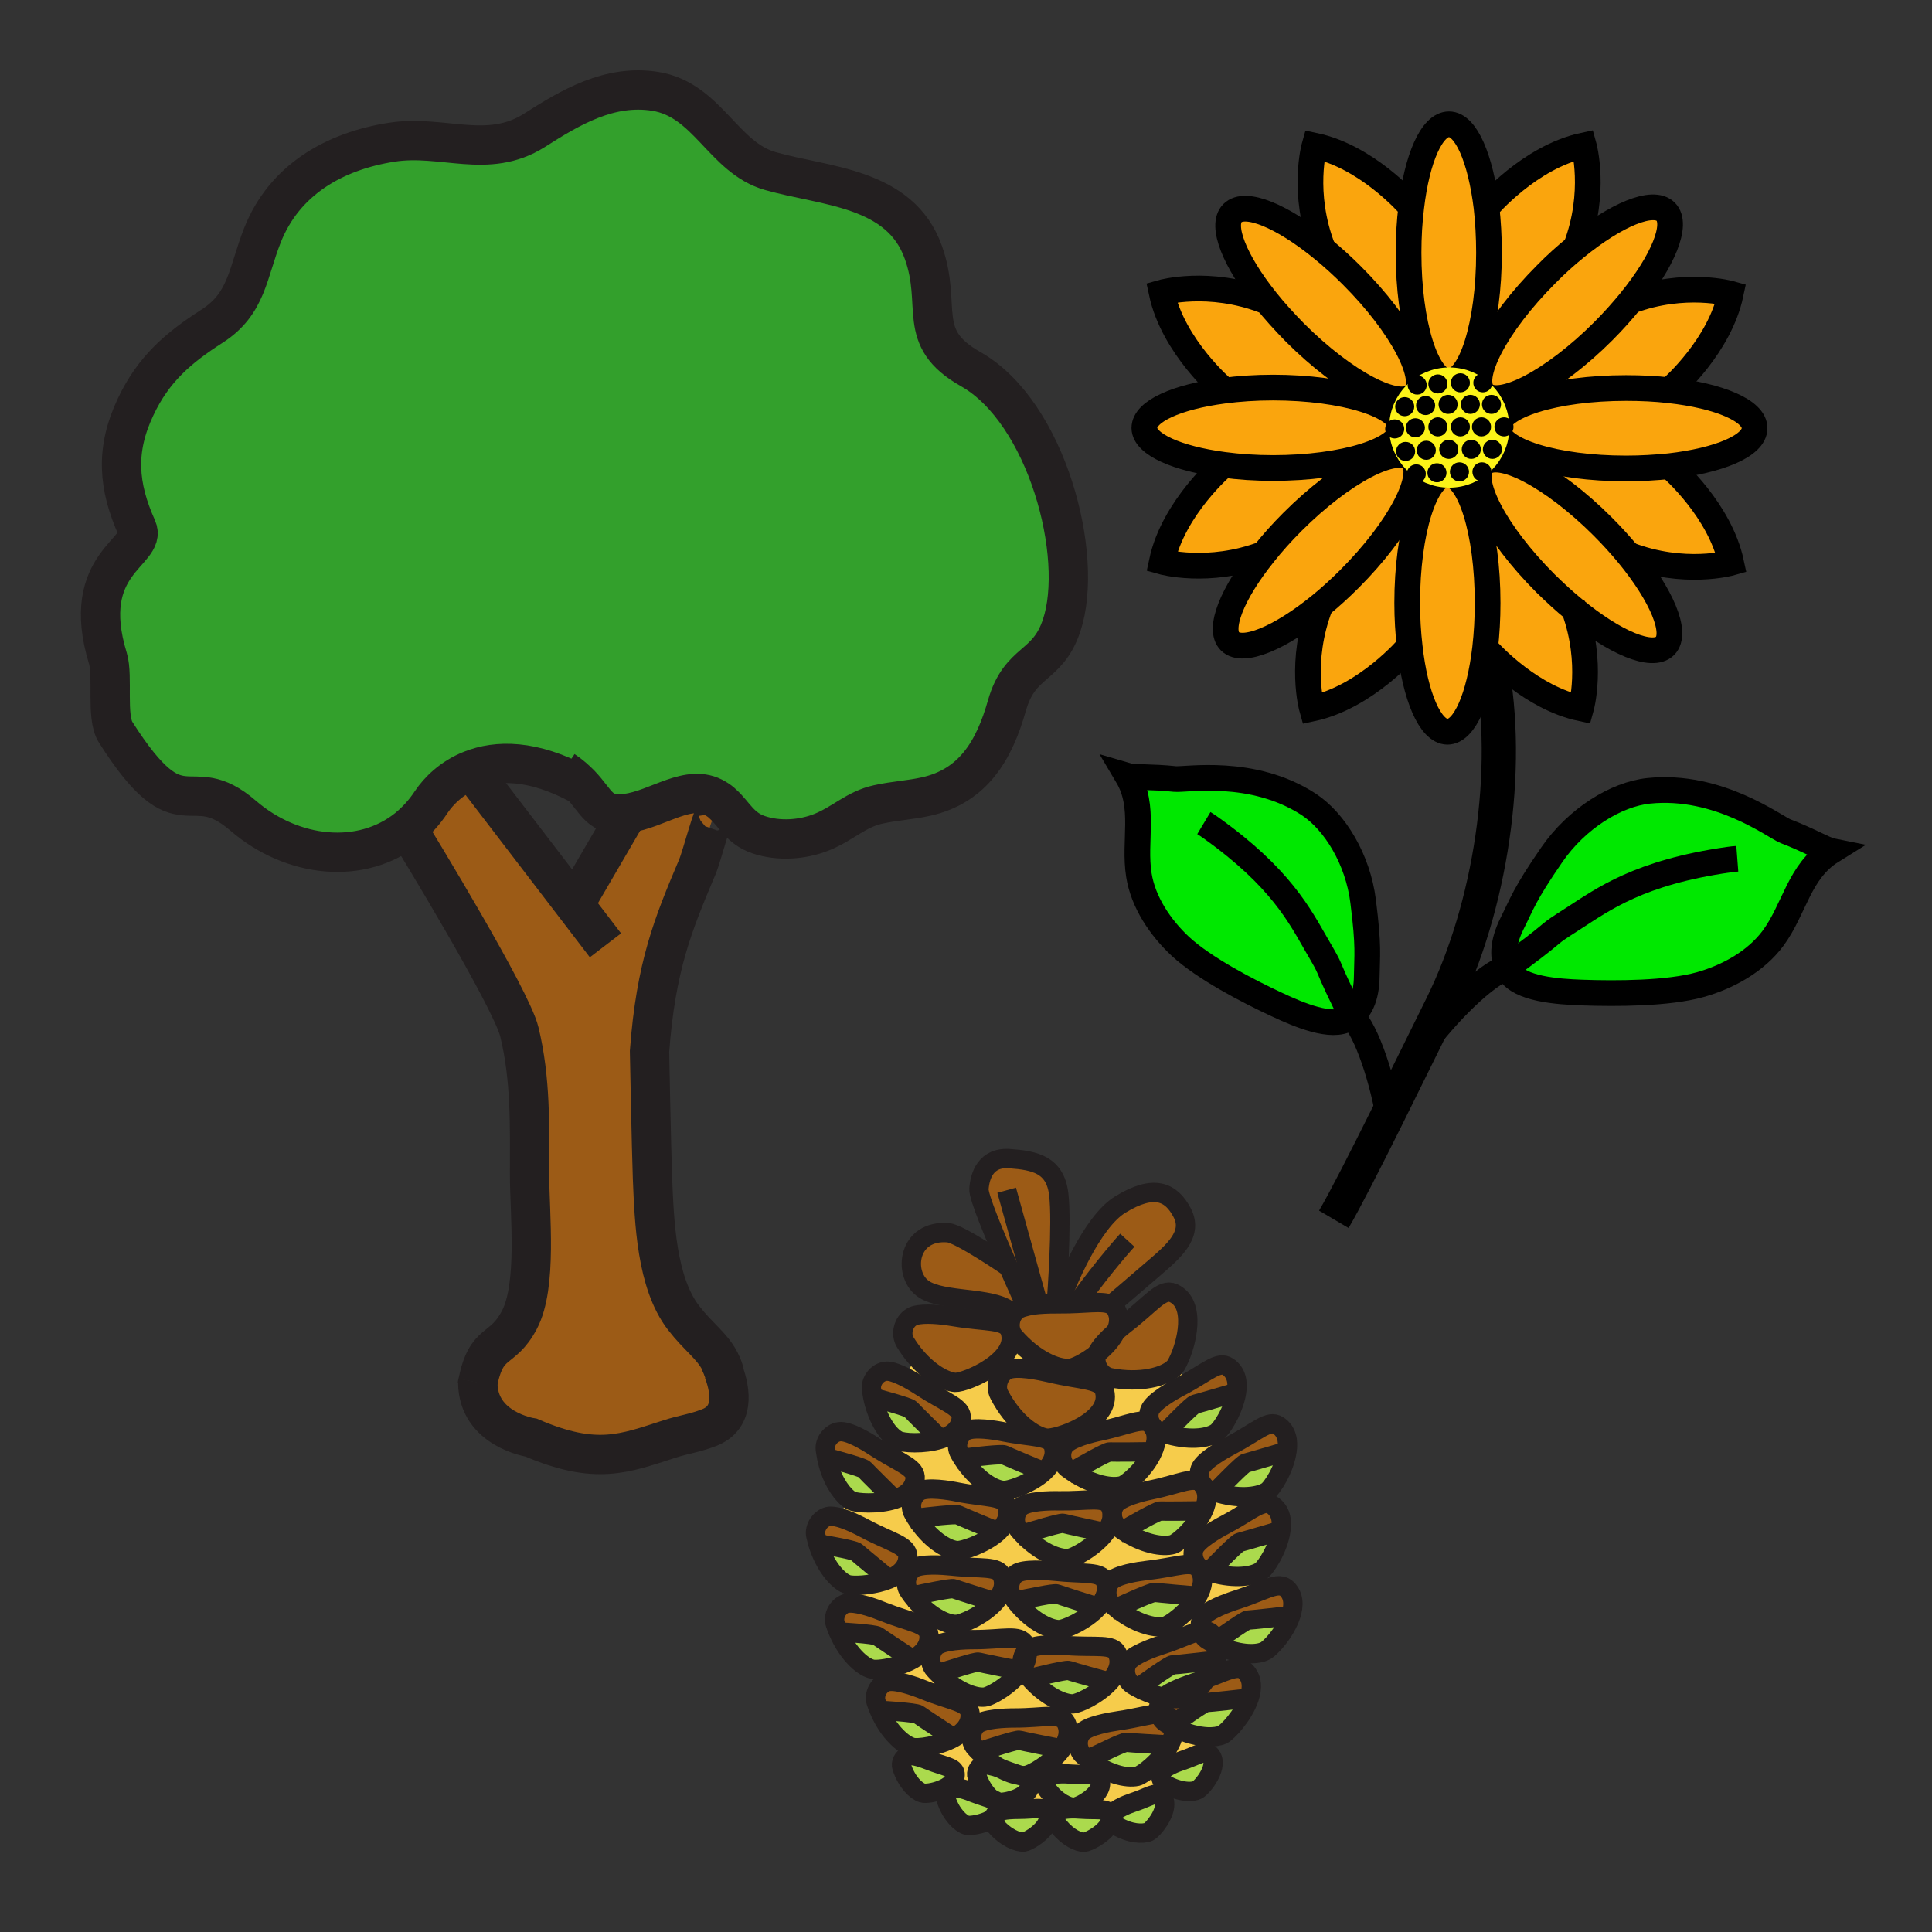<?xml version="1.0" encoding="utf-8"?>
<!-- Generator: Adobe Illustrator 21.0.2, SVG Export Plug-In . SVG Version: 6.00 Build 0)  -->
<svg version="1.1" id="Layer_1" xmlns="http://www.w3.org/2000/svg" xmlns:xlink="http://www.w3.org/1999/xlink" x="0px" y="0px"
	 viewBox="0 0 850.4 850.4" style="enable-background:new 0 0 850.4 850.4;" xml:space="preserve">
<rect x="0" y="0" width="850.4" height="850.4" fill="#333333" stroke="none"/>
<style type="text/css">
	.st0{fill:#9C5B16;}
	.st1{fill:#33A02C;}
	.st2{fill:none;stroke:#231F20;stroke-width:17.308;}
	.st3{fill:#FAA50D;}
	.st4{fill:none;stroke:#000000;stroke-width:11.312;}
	.st5{fill:none;stroke:#000000;stroke-width:15.082;}
	.st6{fill:#00E800;stroke:#000000;stroke-width:11.312;}
	.st7{fill:#FCF318;}
	.st8{fill:none;stroke:#FCF318;stroke-width:11.312;}
	.st9{fill:#ABDA4D;}
	.st10{fill:#F6CC4B;}
	.st11{fill:none;stroke:#231F20;stroke-width:8.512;}
</style>
<g id="XMLID_4_">
	<g>
		<path class="st0" d="M306.8,381.7c-10.7,25.3-18.2,43.6-21,81.1c0,0,0.8,42.2,1.3,55.8c0.8,19.1,1.7,46,13.7,61.5
			c6.4,8.3,12.2,12,15.8,18.7c0.7,1.4,1.3,2.9,1.9,4.5c0,0,0,0,0,0c3.6,9.6,4.6,20.8-6.3,25c-6.4,2.4-11,2.9-17.4,5
			c-19.9,6.4-32.3,11.7-60.9-0.6c0,0-23.5-3.5-23.5-24.3c3.9-19.4,10.7-13.2,18.3-27.6c8-15.1,4.5-46.8,4.5-63.7
			c0-21.5,0.6-42.2-4.5-63.1c-3.6-14.6-45.4-83.1-49.3-89.6c3.9-3.1,7.5-7,10.5-11.7c3-4.7,8.8-10.6,17.6-14l45.3,59.3l23.3-40.1
			c13.6-1.8,27.4-13.6,39.1-6.5c1.2,0.7,2.2,1.5,3.2,2.4l-2.7,2.9C313.9,356.9,309,376.5,306.8,381.7z"/>
		<path class="st1" d="M207.4,338.9c-8.7,3.4-14.5,9.4-17.6,14c-3,4.6-6.6,8.5-10.5,11.7c-20.3,16.3-50.7,13.1-72.3-5.5
			c-24.5-21.2-26.5,9.9-56.2-36.8c-4.3-6.8-1-24.5-3.4-32.5c-13-42.3,17.5-46.9,12.8-57.3c-8.3-18.5-9.6-34.4-0.6-53.4
			c7.8-16.6,18.8-26,33.6-35.5c15.5-9.9,15.7-23.5,22.2-40c9.6-24.3,31.4-37,56.9-41c22.5-3.5,42.2,7.8,62.8-5.2
			c15.8-10.1,33.1-20.4,53.2-17.2c23.1,3.7,29.9,29.2,50.7,35.1c23.9,6.8,57.1,7,67.3,35.7c8.6,23.9-3.8,37.6,20.9,51.5
			c33.4,18.9,50.2,82.2,40,112.8c-6.3,18.9-18.3,15-24.1,35.3c-5.6,19.8-14.9,35.4-35.5,40c-7.1,1.6-14.1,1.9-21.2,3.5
			c-9.6,2.1-15.3,8.3-24.6,12.1c-8.6,3.5-19.2,4.2-28,1.2c-8.2-2.8-10.6-8.9-15.7-13.5c-0.9-0.9-2-1.7-3.2-2.4
			c-11.7-7.1-25.5,4.8-39.1,6.5c-12.3,1.6-12.8-4.8-20.6-12.9l-0.2,0.2C234.3,334.1,218.5,334.5,207.4,338.9z"/>
	</g>
	<g>
		<path class="st2" d="M318.5,603.3c-0.6-1.6-1.2-3.1-1.9-4.5"/>
		<path class="st2" d="M210.3,608.5c0,20.8,23.5,24.3,23.5,24.3c28.6,12.3,41,7,60.9,0.6c6.5-2.1,11-2.5,17.4-5
			c10.9-4.2,9.9-15.4,6.3-25"/>
		<path class="st2" d="M210.3,608.5c-0.1,0.5-0.2,1.1-0.3,1.6L210.3,608.5z"/>
		<path class="st2" d="M179,364.1c0,0,0.1,0.2,0.3,0.5c3.9,6.4,45.8,75,49.3,89.6c5.1,20.9,4.5,41.5,4.5,63.1
			c0,16.9,3.5,48.6-4.5,63.7c-7.6,14.4-14.4,8.2-18.3,27.6c0,0,0,0,0,0"/>
		<polyline class="st2" points="266.5,416.1 252.8,398.2 207.4,338.9 206,337.1 		"/>
		<path class="st2" d="M316.2,357.9c-0.1-0.7-0.3-1-0.5-1c-1.8,0-6.6,19.6-8.8,24.8c-10.7,25.3-18.2,43.6-21,81.1
			c0,0,0.8,42.2,1.3,55.8c0.8,19.1,1.7,46,13.7,61.5c6.4,8.3,12.2,12,15.8,18.7c0.7,1.4,1.4,2.8,1.9,4.5c0,0,0,0,0,0
			c0.1,0.3,0.2,0.6,0.3,1"/>
		<polyline class="st2" points="252.7,398.4 252.8,398.2 276.1,358.2 		"/>
		<path class="st2" d="M255.3,345.4c-20.9-11.3-36.7-10.9-47.8-6.5c-8.7,3.4-14.5,9.4-17.6,14c-3,4.6-6.6,8.5-10.5,11.7
			c-20.3,16.3-50.7,13.1-72.3-5.5c-24.5-21.2-26.5,9.9-56.2-36.8c-4.3-6.8-1-24.5-3.4-32.5c-13-42.3,17.5-46.9,12.8-57.3
			c-8.3-18.5-9.6-34.4-0.6-53.4c7.8-16.6,18.8-26,33.6-35.5c15.5-9.9,15.7-23.5,22.2-40c9.6-24.3,31.4-37,56.9-41
			c22.5-3.5,42.2,7.8,62.8-5.2c15.8-10.1,33.1-20.4,53.2-17.2c23.1,3.7,29.9,29.2,50.7,35.1c23.9,6.8,57.1,7,67.3,35.7
			c8.6,23.9-3.8,37.6,20.9,51.5c33.4,18.9,50.2,82.2,40,112.8c-6.3,18.9-18.3,15-24.1,35.3c-5.6,19.8-14.9,35.4-35.5,40
			c-7.1,1.6-14.1,1.9-21.2,3.5c-9.6,2.1-15.3,8.3-24.6,12.1c-8.6,3.5-19.2,4.2-28,1.2c-8.2-2.8-10.6-8.9-15.7-13.5
			c-0.9-0.9-2-1.7-3.2-2.4c-11.7-7.1-25.5,4.8-39.1,6.5c-12.3,1.6-12.8-4.8-20.6-12.9c-1.9-1.9-4.2-4-7.2-6"/>
	</g>
</g>
<g>
	<g>
		<g id="XMLID_2_">
			<g>
				<path class="st3" d="M734.9,205.2c1.4,1.2,22.2,19.5,27.1,42.5c0,0-20.7,5.9-45.3-3.6c-3.4-4.1-7.2-8.3-11.3-12.4
					c-22.1-22.1-45.6-34.4-52.6-27.5c-6.9,6.9,5.4,30.5,27.5,52.6c4.2,4.2,8.4,8,12.6,11.4c8.6,23.8,3,43.5,3,43.5
					c-21.6-4.5-39-23.1-42.1-26.6c0.7-6.2,1.1-12.8,1.1-19.8c0-31.3-7.9-56.6-17.7-56.6c-9.8,0-17.7,25.3-17.7,56.6
					c0,6.8,0.4,13.2,1.1,19.2l-0.4,0c0,0-18.7,22.1-42.6,27.2c0,0-5.9-20.7,3.7-45.4l0,0c4.3-3.5,8.6-7.4,12.9-11.7
					c22.1-22.1,34.4-45.7,27.5-52.6c-6.9-6.9-30.5,5.4-52.6,27.5c-4.7,4.7-9,9.5-12.7,14.2c-24.4,9.2-44.8,3.4-44.8,3.4
					c5-23.9,27.2-42.6,27.2-42.6l0-0.1c6.7,0.9,14,1.4,21.7,1.4c31.3,0,56.6-7.9,56.6-17.7c0-9.8-25.4-17.7-56.6-17.7
					c-7.7,0-15.1,0.5-21.8,1.4l-0.1-0.4c0,0-22.1-18.7-27.2-42.6c0,0,20.7-5.9,45.4,3.6l0.5-0.4c3.7,4.7,8.1,9.5,12.8,14.3
					c22.1,22.1,45.6,34.4,52.6,27.5c6.9-6.9-5.4-30.5-27.5-52.6c-4.3-4.3-8.6-8.2-12.9-11.7l0-0.1c-9.5-24.6-3.7-45.4-3.7-45.4
					c22.7,4.8,40.7,25,42.5,27c-0.7,6.3-1.2,13.1-1.2,20.2c0,31.3,7.9,56.6,17.7,56.6c9.8,0,17.7-25.4,17.7-56.6
					c0-7.1-0.4-13.8-1.1-20.1l0.2,0c0,0,18.7-22.1,42.6-27.2c0,0,5.8,20.5-3.5,44.9c-4.3,3.5-8.7,7.4-13,11.8
					c-22.1,22.1-34.4,45.7-27.5,52.6c6.9,6.9,30.5-5.4,52.6-27.5c4.4-4.4,8.4-8.9,12-13.3c24.1-8.9,44.1-3.2,44.1-3.2
					c-4.8,22.8-25.1,40.9-27,42.5c-6-0.7-12.4-1-19.1-1c-31.3,0-56.6,7.9-56.6,17.7c0,9.8,25.3,17.7,56.6,17.7
					C722.5,206.2,728.9,205.9,734.9,205.2z"/>
				<path class="st3" d="M734.8,171.8c21.9,2.5,37.5,9,37.5,16.7c0,7.7-15.6,14.2-37.5,16.7c-6,0.7-12.4,1-19.1,1
					c-31.3,0-56.6-7.9-56.6-17.7c0-9.8,25.3-17.7,56.6-17.7C722.5,170.8,728.9,171.1,734.8,171.8z"/>
				<path class="st3" d="M693.6,108.9c17.7-14.4,34-21.3,39.6-15.7c5.5,5.5-1.2,21.7-15.5,39.3c-3.6,4.4-7.6,8.9-12,13.3
					c-22.1,22.1-45.7,34.4-52.6,27.5c-6.9-6.9,5.4-30.5,27.5-52.6C684.9,116.4,689.3,112.4,693.6,108.9z"/>
				<path class="st3" d="M716.7,244.1c14.7,17.9,21.8,34.5,16.2,40.2c-5.6,5.6-22.1-1.4-40-16c-4.2-3.4-8.4-7.3-12.6-11.4
					c-22.1-22.1-34.4-45.6-27.5-52.6c6.9-6.9,30.5,5.4,52.6,27.5C709.5,235.8,713.3,240,716.7,244.1z"/>
				<path class="st3" d="M621.1,91.1c2.5-21.3,9-36.4,16.6-36.4c7.6,0,14,15.2,16.6,36.5c0.7,6.2,1.1,13,1.1,20.1
					c0,31.3-7.9,56.6-17.7,56.6c-9.8,0-17.7-25.4-17.7-56.6C619.9,104.2,620.4,97.4,621.1,91.1z"/>
				<path class="st3" d="M653.8,285.2c-2.5,21.5-9,36.9-16.6,36.9c-7.7,0-14.2-15.6-16.7-37.4c-0.7-6-1.1-12.5-1.1-19.2
					c0-31.3,7.9-56.6,17.7-56.6c9.8,0,17.7,25.3,17.7,56.6C654.9,272.4,654.5,279,653.8,285.2z"/>
				<path class="st3" d="M595.1,121.3c22.1,22.1,34.4,45.6,27.5,52.6c-6.9,6.9-30.5-5.4-52.6-27.5c-4.8-4.8-9.1-9.6-12.8-14.3
					c-13.7-17.2-20.1-32.9-14.7-38.3c5.6-5.6,22,1.3,39.7,15.8C586.5,113.1,590.8,117,595.1,121.3z"/>
				<path class="st3" d="M556.2,243.8c3.7-4.7,8-9.4,12.7-14.2c22.1-22.1,45.6-34.4,52.6-27.5c6.9,6.9-5.4,30.5-27.5,52.6
					c-4.3,4.3-8.7,8.2-12.9,11.7c-17.7,14.4-34.1,21.4-39.6,15.8C536,276.8,542.5,261,556.2,243.8z"/>
				<path class="st3" d="M560.4,170.4c31.3,0,56.6,7.9,56.6,17.7c0,9.8-25.4,17.7-56.6,17.7c-7.7,0-15.1-0.5-21.7-1.4
					c-20.5-2.7-34.9-9-34.9-16.4c0-7.4,14.4-13.7,34.8-16.4C545.3,170.9,552.7,170.4,560.4,170.4z"/>
			</g>
			<g>
				<path class="st4" d="M654.3,91.2c0.7,6.2,1.1,13,1.1,20.1c0,31.3-7.9,56.6-17.7,56.6c-9.8,0-17.7-25.4-17.7-56.6
					c0-7.1,0.4-13.9,1.2-20.2c2.5-21.3,9-36.4,16.6-36.4C645.3,54.7,651.7,69.9,654.3,91.2z"/>
				<path class="st4" d="M734.8,171.8c-6-0.7-12.4-1-19.1-1c-31.3,0-56.6,7.9-56.6,17.7c0,9.8,25.3,17.7,56.6,17.7
					c6.7,0,13.1-0.4,19.1-1c21.9-2.5,37.5-9,37.5-16.7C772.4,180.8,756.7,174.2,734.8,171.8z"/>
				<path class="st4" d="M538.6,204.6c6.7,0.9,14,1.4,21.7,1.4c31.3,0,56.6-7.9,56.6-17.7c0-9.8-25.4-17.7-56.6-17.7
					c-7.7,0-15.1,0.5-21.8,1.4c-20.4,2.7-34.8,9-34.8,16.4C503.8,195.6,518.2,201.9,538.6,204.6z"/>
				<path class="st4" d="M693.6,108.9c-4.3,3.5-8.7,7.4-13,11.8c-22.1,22.1-34.4,45.7-27.5,52.6c6.9,6.9,30.5-5.4,52.6-27.5
					c4.4-4.4,8.4-8.9,12-13.3c14.3-17.6,21-33.8,15.5-39.3C727.6,87.6,711.3,94.5,693.6,108.9z"/>
				<path class="st4" d="M557.2,132.1c3.7,4.7,8.1,9.5,12.8,14.3c22.1,22.1,45.6,34.4,52.6,27.5c6.9-6.9-5.4-30.5-27.5-52.6
					c-4.3-4.3-8.6-8.2-12.9-11.7c-17.7-14.5-34.1-21.4-39.7-15.8C537.1,99.2,543.5,114.9,557.2,132.1z"/>
				<path class="st4" d="M581.1,266.5c4.3-3.5,8.6-7.4,12.9-11.7c22.1-22.1,34.4-45.7,27.5-52.6c-6.9-6.9-30.5,5.4-52.6,27.5
					c-4.7,4.7-9,9.5-12.7,14.2c-13.8,17.2-20.2,33-14.8,38.4C547,287.8,563.4,280.9,581.1,266.5z"/>
				<path class="st4" d="M692.9,268.2c-4.2-3.4-8.4-7.3-12.6-11.4c-22.1-22.1-34.4-45.6-27.5-52.6c6.9-6.9,30.5,5.4,52.6,27.5
					c4.1,4.1,7.9,8.3,11.3,12.4c14.7,17.9,21.8,34.5,16.2,40.2C727.3,289.9,710.7,282.9,692.9,268.2z"/>
				<path class="st4" d="M620.5,284.6c-0.7-6-1.1-12.5-1.1-19.2c0-31.3,7.9-56.6,17.7-56.6c9.8,0,17.7,25.3,17.7,56.6
					c0,7-0.4,13.6-1.1,19.8c-2.5,21.5-9,36.9-16.6,36.9C629.5,322,622.9,306.4,620.5,284.6z"/>
				<path class="st4" d="M654.5,91.2c0,0,18.7-22.1,42.6-27.2c0,0,5.8,20.5-3.5,44.9c-0.1,0.2-0.1,0.3-0.2,0.5"/>
				<path class="st4" d="M621.2,91.3c0,0-0.1-0.1-0.1-0.2c-1.8-2-19.8-22.2-42.5-27c0,0-5.9,20.7,3.7,45.4"/>
				<path class="st4" d="M620.1,284.7c0,0-18.7,22.1-42.6,27.2c0,0-5.9-20.7,3.7-45.4"/>
				<path class="st4" d="M653.3,284.6c0,0,0.2,0.2,0.5,0.6c3.1,3.5,20.5,22,42.1,26.6c0,0,5.6-19.7-3-43.5c-0.2-0.6-0.4-1.2-0.7-1.8
					"/>
				<path class="st4" d="M538.5,171.4c0,0-22.1-18.7-27.2-42.6c0,0,20.7-5.9,45.4,3.6"/>
				<path class="st4" d="M538.6,204.6c0,0-22.1,18.7-27.2,42.6c0,0,20.4,5.8,44.8-3.4c0.2-0.1,0.4-0.1,0.6-0.2"/>
				<path class="st4" d="M734.8,205.1C734.8,205.1,734.8,205.1,734.8,205.1c1.5,1.3,22.3,19.6,27.2,42.6c0,0-20.7,5.9-45.3-3.6
					c0,0-0.1,0-0.1,0"/>
				<path class="st4" d="M734.7,171.9c0,0,0.1,0,0.1-0.1c1.9-1.6,22.2-19.7,27-42.5c0,0-20.1-5.7-44.1,3.2c-0.4,0.1-0.8,0.3-1.2,0.5
					"/>
			</g>
		</g>
	</g>
	<path class="st5" d="M656.2,291.6c9.2,47.3-0.1,107.8-21.6,151.2c-11.7,23.5-37.9,77.6-47.5,93.9"/>
	<g>
		<path class="st6" d="M683,376.3c11-16,28.3-26.7,42.7-28.2c30.8-3.2,55.6,16,60.3,17.8c10,3.8,17.2,8.1,20.2,8.7
			c-14.3,8.9-16.3,25.5-25.7,38.3c-7.6,10.3-20,17.1-32.1,20.5c-14.3,4-37,4-51.9,3.5c-11.3-0.4-27.5-1.6-32.1-9.1
			c-3.4-5.6-3.2-12.5,1.2-21.4C669.9,397.9,670.8,394,683,376.3z"/>
		<path class="st6" d="M663.4,425.8c1.7-1.2,3.7-2.7,6-4.4c18.6-13.9,9.2-8.2,23.4-17.3c12.9-8.3,28.8-20.1,68.1-25.7
			c1.3-0.2,2.5-0.3,3.8-0.4"/>
		<path class="st4" d="M663.4,425.8c-9.5,3.2-26.2,19.6-38.4,36.2"/>
	</g>
	<g id="XMLID_1_">
		<g>
			<path class="st7" d="M637.9,167.4c11.5,0,20.8,9.3,20.8,20.8c0,11.5-9.3,20.8-20.8,20.8s-20.8-9.3-20.8-20.8
				C617.1,176.7,626.4,167.4,637.9,167.4z"/>
		</g>
		<g>
			<path class="st8" d="M658.7,188.2c0,11.5-9.3,20.8-20.8,20.8s-20.8-9.3-20.8-20.8c0-11.5,9.3-20.8,20.8-20.8
				S658.7,176.7,658.7,188.2z"/>
		</g>
	</g>
	<g>
		<path class="st6" d="M600,396.7c-2.3-18.4-12.4-35-23.9-42.6c-24.8-16.2-54.2-10.7-59-11.2c-10.1-1.1-18.2-0.6-20.9-1.4
			c8.2,13.8,2.7,28.7,5.1,43.7c1.9,12,9.5,23.2,18.3,31.4c10.4,9.6,29.6,19.6,42.5,25.6c9.8,4.6,24.1,10.6,31.2,6.2
			c5.3-3.3,8.2-9.2,8.3-18.7C601.7,420.7,602.6,417,600,396.7z"/>
		<path class="st6" d="M595,447.2c-0.9-1.8-2-3.9-3.2-6.4c-9.7-20-4.2-11-12.3-24.9c-7.3-12.6-15.7-29.6-46.6-51.6c-1-0.7-2-1.4-3-2
			"/>
		<path class="st4" d="M595,447.2c6.7,6.8,13.7,28.1,16.8,47.4"/>
		<g>
			<circle cx="623" cy="188.3" r="4.2"/>
			<circle cx="613.9" cy="188.8" r="4.2"/>
			<circle cx="662" cy="187.9" r="4.2"/>
			<circle cx="632.9" cy="187.9" r="4.2"/>
			<circle cx="642.8" cy="187.9" r="4.2"/>
			<circle cx="652.1" cy="187.9" r="4.2"/>
		</g>
	</g>
	<g>
		<circle cx="627.5" cy="178.5" r="4.2"/>
		<circle cx="618.3" cy="179" r="4.2"/>
		<circle cx="637.4" cy="178" r="4.2"/>
		<circle cx="647.2" cy="178" r="4.2"/>
		<circle cx="656.5" cy="178" r="4.2"/>
	</g>
	<g>
		<circle cx="627.8" cy="198.2" r="4.2"/>
		<circle cx="618.7" cy="198.7" r="4.2"/>
		<circle cx="637.7" cy="197.8" r="4.2"/>
		<circle cx="647.6" cy="197.8" r="4.2"/>
		<circle cx="656.9" cy="197.8" r="4.2"/>
	</g>
	<g>
		<circle cx="632.9" cy="169" r="4.2"/>
		<circle cx="623.8" cy="169.5" r="4.2"/>
		<circle cx="642.8" cy="168.5" r="4.2"/>
		<circle cx="652.7" cy="168.5" r="4.2"/>
	</g>
	<circle cx="652.3" cy="207.7" r="4.2"/>
	<circle cx="642.4" cy="207.7" r="4.2"/>
	<circle cx="623.4" cy="208.6" r="4.2"/>
	<circle cx="632.5" cy="208.1" r="4.2"/>
</g>
<g id="XMLID_6_">
	<g>
		<path class="st0" d="M408.2,568.3c-0.8-0.4-1.6-0.9-2.3-1.4c-8.6-6.6-6.1-25.7,11.3-24.4c4.9,0.4,26.6,15.1,26.6,15.1
			c3.8,8.7,7,15.6,7,15.6l0.5,2c-1.7,0.4-3.1,1-3.9,1.8c-0.4,0.4-0.8,0.8-1.2,1.3l-0.7-0.2C439.2,570.7,418.2,573.1,408.2,568.3z"/>
		<path class="st0" d="M493.2,530.2c14.7-9,22.4-5.8,27.3,3.7s-3.8,16.9-12.8,24.6c-8.8,7.6-18.1,15.5-18.5,15.8
			c-3.8-2-11.3-0.3-23-0.4c0,0,0.2-0.6,0.6-1.7C469.5,565.2,480.4,538,493.2,530.2z"/>
		<path class="st0" d="M489.2,574.3c0.9,0.5,1.7,1.2,2.2,2.2c1.7,3.2,1.3,6.6-0.2,9.7c-3.3,2.9-7.1,6.7-8.3,9.7c0,0,0,0,0,0
			c-4.8,3.8-9.9,6.4-11.9,6.5c-5.5,0.4-15.7-3.8-24.5-14.1c-0.6-0.7-1-1.5-1.3-2.3c-0.8-2.5-0.4-5.4,1.1-7.6
			c0.3-0.5,0.7-0.9,1.2-1.3c0.9-0.8,2.3-1.4,3.9-1.8c1.7-0.5,3.8-0.8,5.8-1c3.5-0.3,7-0.4,9.1-0.3
			C477.9,574.1,485.4,572.4,489.2,574.3z"/>
		<path class="st0" d="M465,571.6l1.8,0.7c-0.4,1.1-0.6,1.7-0.6,1.7c-2.1,0-5.6,0-9.1,0.3c-2,0.2-4.1,0.5-5.8,1l-0.5-2
			c0,0-3.2-6.9-7-15.6c-5.9-13.4-13.3-31-13-34.4c0.4-5.6,2.9-14.2,13.7-13.3c10.8,0.8,19.8,2.6,21.4,15.5
			C467.6,538.4,465,571.6,465,571.6z"/>
		<path class="st0" d="M452.1,726.5L452.1,726.5c-1.9,1.9-2.6,4.9-1.9,7.5c-0.3,0.5-0.6,0.9-0.9,1.4c-3.5-0.7-17.3-3.4-18.6-3.8
			c-1.1-0.3-12.6,3.4-17.8,5.1c-0.6-0.6-1.2-1.2-1.8-1.9c-2.4-2.8-2-7.6,0.7-10c3-2.7,12.8-3,16.8-3c13,0,20.2-2.5,22.5,2
			C451.6,724.6,451.9,725.6,452.1,726.5z"/>
		<path class="st9" d="M374.4,697.7c-0.7-0.1-1.3-0.2-1.7-0.4c-4.1-1.7-9.6-8-12.7-17.8l0,0c0,0,15.9,2.6,17,3.7
			c0.9,0.9,11.1,9.2,14.3,11.9C385.4,697.5,378,698.1,374.4,697.7z"/>
		<path class="st9" d="M388.4,734.6c-2.2,0.3-4,0.3-4.9,0c-4.2-1.3-10.4-6.9-14.5-16.3l0,0c0,0,16.1,0.9,17.3,1.9
			c1,0.8,12,8,15.5,10.3C397.5,732.8,392.3,734.1,388.4,734.6z"/>
		<path class="st9" d="M430.6,731.6c1.3,0.4,15.1,3.1,18.6,3.8c-4.6,6.4-13.5,11.5-16.1,11.7c-4.5,0.4-12.8-2.7-20.3-10.4
			C418,735,429.5,731.3,430.6,731.6z"/>
		<path class="st9" d="M419.9,699.3c1.3,0.5,14.7,4.7,18.1,5.8c-5.3,5.9-14.7,10-17.3,9.9c-4.6-0.1-12.4-4-19.1-12.5
			C407,701.3,418.8,698.9,419.9,699.3z"/>
		<path class="st9" d="M465.3,701.7c1.3,0.5,14.7,4.8,18.1,5.8c-5.3,5.9-14.7,9.9-17.3,9.9c-4.6-0.1-12.4-4.1-19-12.6
			C452.4,703.6,464.2,701.2,465.3,701.7z"/>
		<path class="st9" d="M470.5,735.3c1.2,0.5,13.8,4,17.9,5.1c-5.2,5.6-13.7,9.5-16.1,9.5c-4.4,0.1-12-3.4-18.8-11.2l0,0
			C453.4,738.8,469,734.8,470.5,735.3z"/>
		<path class="st9" d="M495.8,766.9c1.3,0.2,15.4,1,19,1.2c-3.7,7-11.8,13.3-14.3,13.9c-4.4,1-13-0.9-21.6-7.5
			C483.8,772,494.6,766.7,495.8,766.9z"/>
		<path class="st9" d="M449.3,781.6c-1.9-0.7-4.3-1.4-7.2-2.5c-0.6-0.2-1.3-0.5-2.2-0.8c0,0,0,0,0,0c-2.9-1.7-6-4-9-7.1
			c5.2-1.7,16.6-5.4,17.8-5.1c1.3,0.4,15.1,3.1,18.6,3.8c-4.6,6.4-13.5,11.5-16.1,11.7C450.6,781.6,450,781.6,449.3,781.6z"/>
		<path class="st9" d="M453.5,784.9c0.7,6.7-11.6,9-14.2,8.5c-0.6-0.7-1.6-1.1-2.9-1.6c-2.2-1.8-4.7-5.1-6.2-9.6
			c-0.7-1.9,0.5-4.4,2.5-5.1c1.6-0.6,4.8,0.3,7.3,1.2c0,0,0,0,0,0c3.5,2,6.8,3.1,9.4,3.3C451.8,782.5,453.3,783.2,453.5,784.9z"/>
		<path class="st9" d="M394.5,764.3c-2.7-2.8-5.4-6.6-7.5-11.5l0,0c0,0,16.1,0.9,17.3,1.9c1,0.8,12,8,15.5,10.3
			c-6.7,3.7-15.9,4.9-18.3,4.2C399.5,768.5,397,766.9,394.5,764.3z"/>
		<path class="st9" d="M414.3,787.8c-3.4,1.4-7.2,1.8-8.3,1.4c-2.7-0.8-6.7-4.7-9-11.2c-0.7-2,0.5-4.4,2.5-5.1
			c2.2-0.8,7.4,1.1,9.5,2c6.8,2.7,11.1,3,11.4,5.8C420.8,784.2,417.7,786.4,414.3,787.8z"/>
		<path class="st9" d="M433.5,802.1c-3.3,1.2-6.9,1.6-8,1.3c-2.7-0.8-6.7-4.7-9-11.2c-0.2-0.7-0.2-1.5,0-2.2
			c0.4-1.3,1.3-2.4,2.5-2.9c2.2-0.8,7.4,1.1,9.5,2c3.2,1.3,5.9,2,7.8,2.7c1,0.8,1.9,1.3,2.7,1.6c0.1,0,0.1,0,0.2,0
			c0.4,0.4,0.6,0.9,0.7,1.5c0.1,0.9-0.1,1.8-0.4,2.6c-0.3,0.2-0.6,0.3-0.9,0.5c-0.6,0.5-0.9,1.2-1.1,1.9
			C436.3,800.8,434.9,801.5,433.5,802.1z"/>
		<path class="st9" d="M437.6,802.7c-0.3-0.9-0.4-1.8-0.1-2.7c0.9-0.7,1.6-1.5,2-2.4c2.3-1,6.7-1.1,8.7-1.1c7.4,0,11.4-1.4,12.8,1.2
			c1.1,2.2,0.5,4.4-1,6.4c-2.6,3.7-7.8,6.7-9.3,6.8c-2.8,0.2-8-1.9-12.5-7.1C437.9,803.4,437.7,803,437.6,802.7z"/>
		<path class="st9" d="M484,783c2.7,6.3-8.9,12.4-11.2,12.5c-2.8,0-7.8-2.4-11.9-7.9c-1.2-1.7-0.8-4.4,0.8-5.7
			c1.8-1.4,7.4-1.1,9.6-1C478.7,781.5,482.9,780.4,484,783z"/>
		<path class="st9" d="M487.6,803.9c-2.6,3.9-8.8,6.9-10.4,6.9c-2.6,0-7.2-2.1-11.1-6.8c-0.3-0.4-0.6-0.7-0.9-1.1
			c-1.2-1.7-0.8-4.4,0.8-5.7c1.8-1.4,7.4-1.1,9.6-1c7.3,0.5,11.5-0.6,12.7,2.1C489.3,800.3,488.8,802.2,487.6,803.9z"/>
		<path class="st9" d="M490.8,803.1c-1.2-1.2-1.6-3.4-0.7-5c1.1-2,6.3-3.9,8.5-4.7c7-2.4,10.4-5,12.5-3c0.9,0.8,1.3,1.8,1.5,2.8
			c0.8,5.1-5.2,12.2-6.9,13c-2.5,1.1-8.2,0.8-14.1-2.6C491.3,803.5,491.1,803.3,490.8,803.1z"/>
		<path class="st9" d="M517.7,787.5c-1.5-0.5-3.1-1.2-4.8-2.2c-1.8-1-2.5-3.7-1.4-5.5c1.1-2,6.3-3.9,8.5-4.7c7-2.4,10.4-5,12.5-3
			c5,4.7-3.3,14.9-5.4,15.8C525.2,788.7,521.7,788.8,517.7,787.5z"/>
		<path class="st9" d="M535.1,730.8c-0.9,2.8-2.5,5.6-4.2,8.1c-1.5,0.6-3.2,1.1-4.9,1.7c-3.3,1.1-10.7,3.6-13.9,6.6
			c-3.4-0.7-7.3-2-11.3-4.1c4.4-3.2,14.2-10.2,15.4-10.2C517.6,732.8,531.6,731.2,535.1,730.8z"/>
		<path class="st9" d="M531.4,764.3c-4.1-0.2-9.3-1.4-14.8-4.2h0c0-0.4-0.1-0.8-0.2-1.2c4.7-3.4,13.4-9.6,14.6-9.6
			c1.4,0,15.4-1.6,18.9-2c-2.5,7.5-9.4,15.1-11.8,16.1C536.5,764.1,534.2,764.4,531.4,764.3z"/>
		<path class="st9" d="M549.3,713.1c1.3,0,15.4-1.6,18.9-2c-2.5,7.5-9.4,15.1-11.8,16.1c-3.9,1.6-11.7,1.4-20.4-2.7
			c-0.1-0.7-0.3-1.5-0.5-2.2C540.3,718.7,548.2,713.1,549.3,713.1z"/>
		<path class="st9" d="M554.4,691.8c-4.1,2.2-12.5,3.1-22.3-0.1c3.8-3.9,12.2-12.5,13.4-12.8c1.3-0.3,14.8-4.3,18.3-5.3
			c-1.1,7.8-6.7,16.5-8.8,17.9C554.8,691.6,554.6,691.7,554.4,691.8z"/>
		<path class="st9" d="M508.2,700.8c1.3,0.2,15.4,1.4,18.9,1.7c-3.9,6.9-12.2,12.9-14.7,13.4c-4.5,0.9-13-1.3-21.3-8.1
			C496.1,705.6,507.1,700.6,508.2,700.8z"/>
		<path class="st9" d="M529.7,665c-3.2,7.2-10.9,14-13.4,14.8c-4.4,1.3-13.1,0-22-6.1c4.7-2.8,15.2-8.7,16.4-8.6
			C512,665.2,526.1,665,529.7,665z"/>
		<path class="st9" d="M557.4,656.7c-3.9,2.4-12.5,3.3-22.6,0c3.8-3.9,12.2-12.5,13.4-12.8c1.3-0.3,14.9-4.3,18.3-5.3
			c-1.1,7.8-6.7,16.5-8.8,17.9C557.6,656.6,557.5,656.7,557.4,656.7z"/>
		<path class="st9" d="M536.7,629.4c-0.5,0.6-0.9,1-1.3,1.2c-3.8,2.5-12.6,3.5-22.8,0.2c3.8-3.9,12.2-12.5,13.4-12.8
			c1.3-0.3,14.9-4.3,18.3-5.3C543.3,619.3,539.3,626.5,536.7,629.4z"/>
		<path class="st9" d="M507.4,639c-3.2,7.2-10.9,14-13.4,14.8c-4.3,1.3-13.1,0-22-6.1c4.7-2.8,15.2-8.7,16.4-8.6
			C489.8,639.2,503.9,639.1,507.4,639z"/>
		<path class="st9" d="M468,670.5c1.3,0.4,15.1,3.4,18.6,4.1c-4.8,6.3-13.7,11.3-16.3,11.4c-4.5,0.3-12.7-2.9-20.1-10.8
			C455.3,673.7,466.8,670.2,468,670.5z"/>
		<path class="st9" d="M421.7,666.8c1.2,0.6,14.2,6.1,17.5,7.4c-5.8,5.4-15.5,8.6-18.1,8.3c-4.5-0.5-12-5.2-17.8-14.2
			C408.7,667.7,420.6,666.3,421.7,666.8z"/>
		<path class="st9" d="M373.2,659.3c-3.5-2.9-7.5-9.1-9.3-17.7l0,0c0,0,15.6,4.1,16.6,5.2c0.8,1,10.2,10.2,13.1,13.1
			c-7.3,2.3-16.6,1.7-18.7,0.5C374.3,660.2,373.7,659.8,373.2,659.3z"/>
		<path class="st9" d="M390.7,630c-2.6-3.4-5.2-8.4-6.5-14.8h0c0,0,15.6,4.1,16.6,5.2c0.8,1,10.2,10.2,13.1,13.1
			c-7.3,2.3-16.6,1.7-18.7,0.5C393.7,633.3,392.2,631.9,390.7,630z"/>
		<path class="st9" d="M442,640.4c1.2,0.6,14.2,6.1,17.5,7.4c-5.8,5.4-15.5,8.6-18.1,8.3c-4.5-0.5-12-5.2-17.8-14.2
			C429,641.2,440.9,639.9,442,640.4z"/>
		<path class="st0" d="M548.1,735.7c3.1,3.1,3.2,7.4,1.8,11.7c-3.5,0.4-17.6,2-18.9,2c-1.1,0-9.8,6.2-14.6,9.6
			c-0.3-1-0.7-1.9-1.4-2.8c-1.1-1.5-2.6-2-4.7-1.9c-0.6-1.9-0.4-4.1,0.6-5.8c0.3-0.5,0.7-0.9,1.2-1.4c4.8,1,8.8,0.7,11.2-0.3
			c1.5-0.6,4.8-3.8,7.6-8c5.9-2.2,10-4.2,13.1-4.5C545.7,734.2,547,734.6,548.1,735.7z"/>
		<path class="st0" d="M515.6,759.6c0.4,0.2,0.7,0.4,1.1,0.6h0c0.3,2.6-0.4,5.3-1.8,7.9c-3.6-0.2-17.6-1-19-1.2
			c-1.2-0.2-12,5.1-16.9,7.5c-0.7-0.5-1.3-1.1-2-1.7c-2.8-2.4-3.1-7.2-0.7-10c2.6-3.1,12.2-4.8,16.2-5.3c8.3-1.2,14.1-3.1,17.9-3.1
			c0.5,1.7,1.5,3.1,2.9,4C514,758.8,514.8,759.2,515.6,759.6z"/>
		<path class="st0" d="M469.2,758.2c2.1,3.9,0.8,8-1.9,11.7c-3.5-0.7-17.3-3.4-18.6-3.8c-1.1-0.3-12.6,3.4-17.8,5.1
			c-0.6-0.6-1.2-1.2-1.8-1.9c-2.4-2.8-2-7.6,0.7-10c3-2.7,12.8-3,16.8-3C459.6,756.2,466.8,753.7,469.2,758.2z"/>
		<path class="st0" d="M427,754.1c0.5,4.8-2.8,8.3-7.2,10.7c-3.5-2.3-14.5-9.5-15.5-10.3c-1.2-1-17.3-1.9-17.3-1.9l0,0
			c-0.5-1.1-0.9-2.2-1.3-3.4c-1.2-3.5,1-7.8,4.4-9c3.8-1.4,13,2,16.7,3.5C418.9,748.7,426.4,749.1,427,754.1z"/>
		<path class="st0" d="M408.9,719.7c0.5,4.8-2.8,8.3-7.2,10.7c-3.5-2.3-14.4-9.5-15.5-10.3c-1.2-1-17.3-1.9-17.3-1.9l0,0
			c-0.5-1.1-0.9-2.2-1.3-3.4c-1.2-3.4,1-7.8,4.4-9c0.6-0.2,1.4-0.3,2.2-0.3c4.4,0,11.3,2.6,14.4,3.8
			C400.8,714.2,408.4,714.6,408.9,719.7z"/>
		<path class="st0" d="M380.6,672.8c11.5,6.1,19,7.3,18.9,12.4c0,4.8-3.7,8-8.3,9.9c-3.2-2.6-13.4-11-14.3-11.9
			c-1.1-1.1-17-3.7-17-3.7l0,0c-0.4-1.1-0.7-2.3-0.9-3.5c-0.8-3.6,1.8-7.6,5.4-8.5c1.3-0.3,3-0.1,5,0.5
			C373.5,669.1,378.2,671.5,380.6,672.8z"/>
		<path class="st0" d="M441.1,693.7c1.6,4.1-0.1,8-3.1,11.4c-3.4-1.1-16.9-5.3-18.1-5.8c-1.1-0.5-12.9,2-18.2,3.2
			c-0.5-0.7-1-1.4-1.5-2.1c-2.1-3-1.2-7.8,1.8-9.9c3.3-2.4,13-1.6,17-1.2C431.8,690.7,439.2,689,441.1,693.7z"/>
		<path class="st0" d="M486.5,696.1c0.5,1.2,0.7,2.4,0.6,3.6c0,0.3-0.1,0.5-0.1,0.8c-0.4,2.5-1.8,4.8-3.7,7
			c-3.4-1.1-16.9-5.3-18.1-5.8c-1.1-0.5-12.9,2-18.2,3.1c-0.5-0.7-1-1.4-1.5-2.1c-2.1-3-1.2-7.8,1.8-9.9c3.3-2.4,13-1.6,17-1.1
			C477.3,693,484.7,691.4,486.5,696.1z"/>
		<path class="st0" d="M491.9,728c1.9,4.4-0.1,8.8-3.6,12.4c-4-1.1-16.6-4.6-17.9-5.1c-1.5-0.5-17.1,3.5-17.1,3.5l0,0
			c-0.8-0.9-1.5-1.8-2.3-2.8c-0.4-0.6-0.8-1.3-1-2c1.5-2.4,2.3-5,1.9-7.5v0c0.2-0.2,0.4-0.3,0.6-0.5c3.2-2.5,13-2,17-1.7
			C482.6,725.3,489.9,723.3,491.9,728z"/>
		<path class="st0" d="M533.9,723.3c0.7,0.4,1.4,0.7,2.1,1c0.3,2-0.1,4.2-0.8,6.4c-3.6,0.4-17.6,2-18.9,2c-1.2,0-10.9,7-15.4,10.2
			c-0.7-0.4-1.5-0.8-2.3-1.3c-3.1-1.9-4.2-6.6-2.4-9.8c2.1-3.5,11.3-6.7,15.1-7.9c8.1-2.6,13.6-5.5,17.3-6.1c0.5,1.7,1.5,3.2,3,4.1
			C532.4,722.5,533.1,722.9,533.9,723.3z"/>
		<path class="st0" d="M566.4,699.3c3.1,3.1,3.2,7.4,1.8,11.7c-3.6,0.4-17.6,2-18.9,2c-1.1,0-9,5.6-13.8,9.1c-0.4-1.1-1.1-2.2-2-3.1
			c-1.2-1.2-2.8-1.5-4.7-1.2c-0.5-1.9-0.4-4,0.6-5.7c2.1-3.5,11.3-6.7,15.1-7.9c7.8-2.5,13-5.2,16.8-6
			C563.4,697.8,565.1,698,566.4,699.3z"/>
		<path class="st0" d="M560.1,662.4c3.6,2.5,4.4,6.7,3.8,11.2c-3.4,1-17,5-18.3,5.3c-1.2,0.2-9.6,8.8-13.4,12.8
			c-0.8-0.3-1.6-0.6-2.5-0.9c-3.4-1.3-5.3-5.8-4-9.2c1.4-3.8,9.9-8.6,13.5-10.5c7.8-4.1,12.7-8,16.4-9.1
			C557.3,661.5,558.7,661.5,560.1,662.4z"/>
		<path class="st0" d="M527.7,690.7c2.5,3.6,1.7,7.9-0.6,11.8c-3.6-0.3-17.6-1.5-18.9-1.7c-1.2-0.2-12.1,4.8-17.1,7
			c-0.7-0.5-1.3-1.1-2-1.7c-1.5-1.4-2.2-3.5-2.1-5.6c0-0.3,0.1-0.5,0.1-0.8c0.2-1.3,0.7-2.6,1.6-3.6c2.7-3,12.4-4.4,16.3-4.9
			C518,689.8,524.9,686.5,527.7,690.7z"/>
		<path class="st0" d="M529.1,653.2c2.8,3.4,2.4,7.7,0.5,11.8c-3.6,0-17.7,0.2-19,0.1c-1.2-0.1-11.6,5.9-16.4,8.6
			c-0.7-0.5-1.4-1-2.1-1.5c-1.6-1.2-2.5-3.1-2.6-5.1c0-0.3,0-0.6,0-0.9c0,0,0,0,0,0c0-1.4,0.5-2.9,1.3-4c2.4-3.3,11.9-5.5,15.8-6.4
			C519.4,653.2,525.9,649.3,529.1,653.2z"/>
		<path class="st0" d="M562.8,627.5c3.6,2.5,4.4,6.7,3.8,11.2c-3.4,1-17,5-18.3,5.3c-1.2,0.2-9.6,8.8-13.4,12.8
			c-0.8-0.3-1.6-0.6-2.5-0.9c-3.4-1.3-5.3-5.8-4-9.2c1.4-3.8,9.9-8.6,13.5-10.4C553.4,630.2,558.5,624.6,562.8,627.5z"/>
		<path class="st0" d="M540.5,601.5c3.6,2.5,4.4,6.7,3.8,11.2c-3.4,1-17,5-18.3,5.3c-1.2,0.2-9.6,8.8-13.4,12.8
			c-0.8-0.3-1.6-0.6-2.4-0.9c-3.4-1.3-5.3-5.8-4-9.2c1.4-3.8,9.9-8.6,13.5-10.5c0.6-0.3,1.2-0.6,1.7-0.9
			C531.6,603.7,536.5,598.8,540.5,601.5z"/>
		<path class="st0" d="M506.9,627.2c2.8,3.4,2.4,7.7,0.5,11.8c-3.6,0-17.7,0.2-19,0.1c-1.2-0.1-11.6,5.9-16.4,8.6
			c-0.7-0.5-1.4-1-2.1-1.5c-2.9-2.2-3.5-7-1.3-10c2.4-3.3,11.9-5.5,15.8-6.4C497.1,627.2,503.6,623.3,506.9,627.2z"/>
		<path class="st0" d="M489.5,666.2c0,0.3,0,0.6,0,0.9c0,2.6-1.2,5.2-3,7.6c-3.5-0.7-17.3-3.7-18.6-4.1c-1.1-0.3-12.6,3.2-17.9,4.8
			c-0.6-0.6-1.2-1.3-1.7-1.9c-2.3-2.8-1.9-7.6,0.9-10c3.1-2.7,12.8-2.8,16.8-2.7c13,0.2,20.2-2.2,22.5,2.4
			C489.1,664.1,489.4,665.1,489.5,666.2C489.5,666.2,489.5,666.2,489.5,666.2z"/>
		<path class="st0" d="M443.3,663.2c1.3,4.2-0.8,8-4.2,11.1c-3.3-1.4-16.3-6.8-17.5-7.4c-1.1-0.6-13,0.8-18.4,1.5
			c-0.5-0.7-0.9-1.5-1.3-2.2c-1.8-3.2-0.5-7.8,2.7-9.7c3.5-2.1,13.1-0.4,17,0.4C434.4,659.3,441.9,658.3,443.3,663.2z"/>
		<path class="st0" d="M463.6,636.8c1.3,4.2-0.8,8-4.2,11.1c-3.3-1.4-16.3-6.8-17.5-7.4c-1.1-0.5-13,0.8-18.4,1.5
			c-0.5-0.7-0.9-1.5-1.3-2.2c-1.8-3.2-0.5-7.8,2.7-9.7c3.5-2.1,13.1-0.4,17,0.4C454.7,632.9,462.2,631.9,463.6,636.8z"/>
		<path class="st0" d="M387,638c9.8,6.1,16.2,8.1,15.8,12.8c-0.5,4.8-4.4,7.6-9.2,9.1c-3-2.9-12.3-12.1-13.1-13.1
			c-1-1.2-16.6-5.2-16.6-5.2l0,0c-0.2-1.2-0.5-2.3-0.6-3.6c-0.5-3.6,2.5-7.4,6.1-8c4-0.6,12.3,4.5,15.7,6.7
			C385.7,637.2,386.3,637.6,387,638z"/>
		<path class="st0" d="M405.3,610.3c10.9,7.1,18.2,9,17.7,14.1c-0.5,4.8-4.4,7.6-9.2,9.1c-3-2.9-12.3-12.1-13.1-13.1
			c-1-1.2-16.6-5.2-16.6-5.2h0c-0.2-1.1-0.5-2.3-0.6-3.6c-0.5-3.6,2.5-7.4,6.1-8c1.8-0.3,4.3,0.6,7,1.8
			C400,606.9,403.5,609.1,405.3,610.3z"/>
		<path class="st0" d="M518.6,599.1c-0.7,1.5-1.4,2.6-2,3.1c-4,3.7-14.7,6.8-27.9,4.2c-4-0.8-7-5.3-6.2-9.4c0.1-0.3,0.2-0.7,0.3-1.1
			c0,0,0,0,0,0c3.4-2.7,6.6-6.1,8.3-9.7c1.6-1.4,3.1-2.6,4.1-3.4c11.5-8.9,16.1-16,21.3-13.6C526.8,573.9,522.3,591.5,518.6,599.1z"
			/>
		<path class="st0" d="M444.6,586c4.3,12.9-19.7,22.8-24.2,22.4c-4.3-0.3-11.2-4-17.3-11.3c-1.6-1.9-3.2-4.1-4.7-6.5
			c-2.1-3.5-0.8-8.7,2.7-10.9c0.9-0.5,2.1-0.9,3.4-1.1c4.9-0.7,12.2,0.3,15.6,0.9C434.5,582,442.8,580.6,444.6,586z"/>
		<path class="st0" d="M486.2,612.4c3.3,13.1-21.2,21.3-25.7,20.6c-5.4-0.8-14.5-7.2-20.7-19.2c-1.9-3.6-0.2-8.8,3.4-10.7
			c4-2.1,14.7,0.1,19,1.2C476.4,607.6,484.8,606.8,486.2,612.4z"/>
		<path class="st10" d="M460.5,633c4.5,0.7,29.1-7.5,25.7-20.6c-1.4-5.5-9.8-4.7-24-8.1c-4.4-1-15-3.3-19-1.2
			c-3.6,1.9-5.3,7.1-3.4,10.7C446.1,625.8,455.1,632.2,460.5,633z M438,705.1c3-3.4,4.8-7.3,3.1-11.4c-1.9-4.7-9.3-3-22.2-4.4
			c-4-0.4-13.7-1.2-17,1.2c-3,2.2-3.9,6.9-1.8,9.9c0.5,0.7,1,1.4,1.5,2.1c6.6,8.5,14.5,12.5,19.1,12.5
			C423.3,715.1,432.7,711,438,705.1z M439.2,674.3c3.3-3.1,5.4-6.8,4.2-11.1c-1.4-4.9-9-3.9-21.7-6.4c-3.9-0.8-13.5-2.4-17-0.4
			c-3.2,1.9-4.5,6.5-2.7,9.7c0.4,0.8,0.9,1.5,1.3,2.2c5.8,9.1,13.3,13.8,17.8,14.2C423.6,682.8,433.3,679.6,439.2,674.3z
			 M506.9,627.2c-3.3-3.9-9.8,0-22.5,2.7c-3.9,0.8-13.4,3.1-15.8,6.4c-2.2,3-1.6,7.8,1.3,10c0.7,0.5,1.4,1,2.1,1.5
			c8.9,6,17.6,7.4,22,6.1c2.5-0.8,10.1-7.5,13.4-14.8C509.3,634.9,509.7,630.6,506.9,627.2z M460.9,787.5c4.1,5.5,9.2,8,11.9,7.9
			c2.3,0,13.9-6.2,11.2-12.5c-1.2-2.6-5.3-1.6-12.7-2.1c-2.3-0.2-7.8-0.4-9.6,1C460.1,783.2,459.6,785.9,460.9,787.5z M449.3,735.4
			c0.3-0.5,0.6-0.9,0.9-1.4c0.2,0.7,0.5,1.4,1,2c0.7,1,1.5,1.9,2.3,2.8c6.7,7.7,14.4,11.2,18.8,11.2c2.5,0,10.9-4,16.1-9.5
			c3.4-3.7,5.5-8,3.6-12.4c-2-4.7-9.4-2.7-22.3-3.7c-4-0.3-13.7-0.8-17,1.7c-0.2,0.2-0.4,0.3-0.6,0.5c-0.1-0.9-0.4-1.9-0.9-2.8
			c-2.4-4.5-9.6-2-22.5-2c-4,0-13.8,0.3-16.8,3c-2.7,2.5-3.1,7.3-0.7,10c0.6,0.7,1.2,1.3,1.8,1.9c7.5,7.7,15.8,10.8,20.3,10.4
			C435.7,746.9,444.6,741.8,449.3,735.4z M439.2,793.4c2.7,0.5,14.9-1.9,14.2-8.5c-0.2-1.7-1.7-2.4-4.2-3.3c0.7,0.1,1.3,0.1,1.9,0
			c2.6-0.2,11.5-5.3,16.1-11.7c2.7-3.7,3.9-7.8,1.9-11.7c-2.4-4.5-9.6-2-22.5-2c-4,0-13.8,0.3-16.8,3c-2.7,2.5-3.1,7.3-0.7,10
			c0.6,0.7,1.2,1.3,1.8,1.9c3,3,6,5.4,9,7.1c-2.4-0.8-5.7-1.7-7.3-1.2c-2,0.7-3.2,3.2-2.5,5.1c1.6,4.5,4,7.8,6.2,9.6
			c-1.9-0.7-4.6-1.5-7.8-2.7c-2.1-0.9-7.3-2.8-9.5-2c-1.2,0.4-2.2,1.6-2.5,2.9l-2.2-2.2c3.4-1.3,6.4-3.6,6.1-7.1
			c-0.3-2.9-4.6-3.1-11.4-5.8c-2.1-0.8-7.3-2.8-9.5-2l-5-8.6c2.5,2.6,5,4.2,7,4.8c2.4,0.7,11.6-0.5,18.3-4.2c4.4-2.4,7.7-6,7.2-10.7
			c-0.5-5.1-8.1-5.4-20.2-10.3c-3.7-1.5-12.9-4.9-16.7-3.5l-1.7-5.7c3.9-0.5,9.1-1.8,13.4-4.2c4.4-2.4,7.7-6,7.2-10.7
			c-0.5-5.1-8.1-5.5-20.2-10.3c-3.1-1.3-10-3.8-14.4-3.8l1.9-1.3l-1.8-6.6c3.6,0.4,11.1-0.1,16.9-2.6c4.6-2,8.3-5.1,8.3-9.9
			c0-5.1-7.5-6.3-18.9-12.4c-2.4-1.3-7.2-3.7-11.2-4.8l0.3-1l3.5-7.6c0.6,0.5,1.1,0.9,1.7,1.1c2.2,1.2,11.5,1.8,18.7-0.5
			c4.8-1.5,8.7-4.3,9.2-9.1c0.5-4.8-6-6.7-15.8-12.8l1.4-0.2l2.3-7.8c1.5,1.9,3.1,3.3,4.5,4c2.2,1.2,11.5,1.8,18.7-0.5
			c4.8-1.5,8.7-4.3,9.2-9.1c0.5-5.1-6.9-7-17.7-14.1c-1.9-1.2-5.3-3.4-8.7-4.9l2.2-0.8l4.1-7.3l0.2-0.1c6.2,7.3,13,10.9,17.3,11.3
			c4.5,0.3,28.5-9.5,24.2-22.4l0.5,0c0.3,0.8,0.7,1.6,1.3,2.3c8.8,10.3,19,14.6,24.5,14.1c1.9-0.2,7.1-2.7,11.9-6.5
			c-0.2,0.4-0.3,0.7-0.3,1.1c-0.8,4.1,2.2,8.6,6.2,9.4c13.3,2.6,23.9-0.4,27.9-4.2c0.6-0.5,1.3-1.6,2-3.1l1.9,8.7l0.8,1.5
			c-0.6,0.3-1.1,0.6-1.7,0.9c-3.6,1.9-12.1,6.7-13.5,10.5c-1.3,3.5,0.6,7.9,4,9.2c0.8,0.3,1.6,0.6,2.4,0.9c10.3,3.4,19,2.3,22.8-0.2
			c0.4-0.2,0.8-0.6,1.3-1.2l5.1,6.8c-3.6,1.9-12.1,6.7-13.5,10.4c-1.3,3.5,0.6,7.9,4,9.2c0.8,0.3,1.6,0.6,2.5,0.9
			c10,3.3,18.6,2.3,22.6,0l-2.1,4.5l0.2,0.7c-3.7,1.1-8.6,5-16.4,9.1c-3.6,1.9-12.1,6.7-13.5,10.5c-1.3,3.5,0.6,7.9,4,9.2
			c0.8,0.3,1.6,0.6,2.5,0.9c9.8,3.2,18.2,2.4,22.3,0.1l6.6,5.9l0.1,0.5c-3.8,0.8-9,3.5-16.8,6c-3.8,1.2-13,4.5-15.1,7.9
			c-1,1.7-1.1,3.8-0.6,5.7c-3.8,0.6-9.2,3.5-17.3,6.1c-3.8,1.2-13,4.5-15.1,7.9c-1.9,3.2-0.8,7.9,2.4,9.8c0.8,0.5,1.5,0.9,2.3,1.3
			c4,2.1,7.8,3.4,11.3,4.1c-0.5,0.4-0.9,0.9-1.2,1.4c-1,1.7-1.2,3.8-0.6,5.8c-3.8,0.1-9.6,1.9-17.9,3.1c-4,0.6-13.6,2.2-16.2,5.3
			c-2.4,2.8-2.1,7.7,0.7,10c0.7,0.6,1.3,1.1,2,1.7c8.5,6.6,17.1,8.5,21.6,7.5c2.5-0.6,10.6-6.9,14.3-13.9c1.4-2.6,2.2-5.3,1.8-7.9
			c5.5,2.8,10.7,4,14.8,4.2l1,7.8c-2.1-2-5.5,0.7-12.5,3c-2.2,0.7-7.3,2.7-8.5,4.7c-1,1.8-0.3,4.5,1.4,5.5c1.6,1,3.3,1.7,4.8,2.2
			l-5.2,5.7c-0.2-1.1-0.6-2-1.5-2.8c-2.1-2-5.5,0.7-12.5,3c-2.1,0.7-7.3,2.7-8.5,4.7c-0.9,1.6-0.5,3.7,0.7,5l-3.3,0.8
			c1.2-1.7,1.7-3.6,0.8-5.5c-1.2-2.6-5.3-1.6-12.7-2.1c-2.3-0.2-7.8-0.4-9.6,1c-1.7,1.3-2.1,4-0.8,5.7c0.3,0.4,0.6,0.7,0.9,1.1H460
			c1.4-2,2.1-4.3,1-6.4c-1.3-2.6-5.4-1.2-12.8-1.2c-2,0-6.4,0.1-8.7,1.1c0.4-0.8,0.5-1.6,0.4-2.6
			C439.9,794.3,439.6,793.8,439.2,793.4z M527.2,702.5c2.2-3.9,3.1-8.2,0.6-11.8c-2.9-4.2-9.7-0.9-22.6,0.5
			c-4,0.5-13.6,1.8-16.3,4.9c-0.9,1-1.4,2.3-1.6,3.6c0.1-1.2-0.1-2.4-0.6-3.6c-1.9-4.7-9.3-3.1-22.2-4.5c-4-0.4-13.7-1.2-17,1.1
			c-3,2.2-3.9,6.9-1.8,9.9c0.5,0.7,1,1.4,1.5,2.1c6.6,8.5,14.5,12.5,19,12.6c2.6,0.1,12-4,17.3-9.9c1.9-2.1,3.3-4.5,3.7-7
			c-0.1,2.1,0.6,4.2,2.1,5.6c0.7,0.6,1.3,1.2,2,1.7c8.3,6.8,16.9,9,21.3,8.1C515,715.4,523.3,709.4,527.2,702.5z M463.6,636.8
			c-1.4-4.9-9-3.9-21.7-6.4c-3.9-0.8-13.5-2.4-17-0.4c-3.2,1.9-4.5,6.5-2.7,9.7c0.4,0.8,0.9,1.5,1.3,2.2
			c5.8,9.1,13.3,13.8,17.8,14.2c2.6,0.3,12.3-2.9,18.1-8.3C462.8,644.8,464.9,641,463.6,636.8z M486.5,674.7c1.8-2.4,3-5,3-7.6
			c0.2,2,1.1,3.9,2.6,5.1c0.7,0.5,1.4,1,2.1,1.5c8.9,6,17.6,7.4,22,6.1c2.5-0.8,10.1-7.5,13.4-14.8c1.9-4.1,2.3-8.4-0.5-11.8
			c-3.3-3.9-9.8,0-22.5,2.6c-3.9,0.8-13.4,3.1-15.8,6.4c-0.8,1.2-1.3,2.6-1.3,4c-0.1-1.1-0.4-2.1-0.9-3.2c-2.3-4.5-9.5-2.2-22.5-2.4
			c-4-0.1-13.8,0.1-16.8,2.7c-2.8,2.4-3.2,7.2-0.9,10c0.6,0.7,1.1,1.3,1.7,1.9c7.4,7.9,15.6,11.1,20.1,10.8
			C472.8,685.9,481.8,681,486.5,674.7z"/>
	</g>
	<g>
		<path class="st11" d="M466.2,573.9c0,0,0.2-0.6,0.6-1.7c2.7-7.1,13.6-34.2,26.3-42c14.7-9,22.4-5.8,27.3,3.7s-3.8,16.9-12.8,24.6
			c-8.8,7.6-18.1,15.5-18.5,15.8c0,0,0,0,0,0"/>
		<path class="st11" d="M450.9,573.3c0,0-3.2-6.9-7-15.6c-5.9-13.4-13.3-31-13-34.4c0.4-5.6,2.9-14.2,13.7-13.3
			c10.8,0.8,19.8,2.6,21.4,15.5c1.6,12.9-0.9,46.1-0.9,46.1"/>
		<path class="st11" d="M443.9,557.7c0,0-21.6-14.8-26.6-15.1c-17.5-1.4-20,17.7-11.3,24.4c0.7,0.5,1.4,1,2.3,1.4
			c10,4.8,31,2.4,37.3,9.8"/>
		<path class="st11" d="M444.6,586c-1.8-5.4-10.1-4-24.5-6.4c-3.4-0.6-10.7-1.6-15.6-0.9c-1.4,0.2-2.6,0.5-3.4,1.1
			c-3.5,2.2-4.8,7.4-2.7,10.9c1.5,2.4,3,4.6,4.7,6.5c6.2,7.3,13,10.9,17.3,11.3C425,608.7,448.9,598.8,444.6,586z"/>
		<path class="st11" d="M482.8,595.9c3.4-2.7,6.6-6.1,8.3-9.7c1.5-3.1,1.9-6.5,0.2-9.7c-0.5-1-1.2-1.7-2.2-2.2
			c-3.8-2-11.3-0.3-23-0.4c-2.1,0-5.6,0-9.1,0.3c-2,0.2-4.1,0.5-5.8,1c-1.7,0.4-3.1,1-3.9,1.8c-0.4,0.4-0.8,0.8-1.2,1.3
			c-1.5,2.2-1.9,5.1-1.1,7.6c0.3,0.8,0.7,1.6,1.3,2.3c8.8,10.3,19,14.6,24.5,14.1C472.9,602.2,478,599.7,482.8,595.9"/>
		<path class="st11" d="M486.2,612.4c-1.4-5.5-9.8-4.7-24-8.1c-4.4-1-15-3.3-19-1.2c-3.6,1.9-5.3,7.1-3.4,10.7
			c6.2,12,15.3,18.4,20.7,19.2C465,633.7,489.6,625.5,486.2,612.4z"/>
		<path class="st11" d="M518.6,599.1c3.7-7.5,8.2-25.2-2.1-29.9c-5.2-2.3-9.8,4.8-21.3,13.6c-1,0.8-2.5,2-4.1,3.4
			c-3.3,2.9-7.1,6.7-8.3,9.7c0,0,0,0,0,0c-0.2,0.4-0.3,0.7-0.3,1.1c-0.8,4.1,2.2,8.6,6.2,9.4c13.3,2.6,23.9-0.4,27.9-4.2
			C517.2,601.7,517.9,600.6,518.6,599.1z"/>
		<path class="st11" d="M413.9,633.5c4.8-1.5,8.7-4.3,9.2-9.1c0.5-5.1-6.9-7-17.7-14.1c-1.9-1.2-5.3-3.4-8.7-4.9
			c-2.6-1.2-5.2-2.1-7-1.8c-3.7,0.5-6.6,4.4-6.1,8c0.2,1.2,0.4,2.4,0.6,3.6c1.4,6.4,3.9,11.5,6.5,14.8c1.5,1.9,3.1,3.3,4.5,4
			C397.3,635.2,406.6,635.8,413.9,633.5z"/>
		<path class="st11" d="M384.2,615.1c0,0,15.6,4.1,16.6,5.2c0.8,1,10.2,10.2,13.1,13.1c0.6,0.6,0.9,0.9,0.9,0.9"/>
		<path class="st11" d="M459.5,647.8c3.3-3.1,5.4-6.8,4.2-11.1c-1.4-4.9-9-3.9-21.7-6.4c-3.9-0.8-13.5-2.4-17-0.4
			c-3.2,1.9-4.5,6.5-2.7,9.7c0.4,0.8,0.9,1.5,1.3,2.2c5.8,9.1,13.3,13.8,17.8,14.2C443.9,656.4,453.6,653.2,459.5,647.8z"/>
		<path class="st11" d="M420.9,642.2c0,0,1-0.1,2.7-0.3c5.4-0.7,17.4-2,18.4-1.5c1.2,0.6,14.2,6.1,17.5,7.4c0.5,0.2,0.8,0.3,0.8,0.3
			"/>
		<path class="st11" d="M393.6,660c4.8-1.5,8.7-4.3,9.2-9.1c0.5-4.8-6-6.7-15.8-12.8c-0.6-0.4-1.3-0.8-1.9-1.2
			c-3.3-2.2-11.6-7.3-15.7-6.7c-3.7,0.5-6.6,4.4-6.1,8c0.2,1.2,0.4,2.4,0.6,3.6c1.8,8.6,5.8,14.8,9.3,17.7c0.6,0.5,1.1,0.9,1.7,1.1
			C377,661.6,386.3,662.3,393.6,660z"/>
		<path class="st11" d="M363.9,641.6c0,0,15.6,4.1,16.6,5.2c0.8,1,10.2,10.2,13.1,13.1c0.6,0.6,0.9,0.9,0.9,0.9"/>
		<path class="st11" d="M439.2,674.3c3.3-3.1,5.4-6.8,4.2-11.1c-1.4-4.9-9-3.9-21.7-6.4c-3.9-0.8-13.5-2.4-17-0.4
			c-3.2,1.9-4.5,6.5-2.7,9.7c0.4,0.8,0.9,1.5,1.3,2.2c5.8,9.1,13.3,13.8,17.8,14.2C423.6,682.8,433.3,679.6,439.2,674.3z"/>
		<path class="st11" d="M400.6,668.6c0,0,1-0.1,2.7-0.3c5.4-0.7,17.4-2,18.4-1.5c1.2,0.6,14.2,6.1,17.5,7.4c0.5,0.2,0.8,0.3,0.8,0.3
			"/>
		<path class="st11" d="M391.3,695.1c4.6-2,8.3-5.1,8.3-9.9c0-5.1-7.5-6.3-18.9-12.4c-2.4-1.3-7.2-3.7-11.2-4.8
			c-1.9-0.5-3.7-0.8-5-0.5c-3.6,0.9-6.2,5-5.4,8.5c0.3,1.2,0.6,2.4,0.9,3.5c3.1,9.8,8.6,16.1,12.7,17.8c0.4,0.2,1,0.3,1.7,0.4
			C378,698.1,385.4,697.5,391.3,695.1z"/>
		<path class="st11" d="M360,679.5c0,0,15.9,2.6,17,3.7c0.9,0.9,11.1,9.2,14.3,11.9c0.6,0.5,1,0.8,1,0.8"/>
		<path class="st11" d="M438,705.1c3-3.4,4.8-7.3,3.1-11.4c-1.9-4.7-9.3-3-22.2-4.4c-4-0.4-13.7-1.2-17,1.2c-3,2.2-3.9,6.9-1.8,9.9
			c0.5,0.7,1,1.4,1.5,2.1c6.6,8.5,14.5,12.5,19.1,12.5C423.3,715.1,432.7,711,438,705.1z"/>
		<path class="st11" d="M399,703.1c0,0,1-0.2,2.6-0.6c5.4-1.2,17.1-3.6,18.2-3.2c1.3,0.5,14.7,4.7,18.1,5.8c0.5,0.2,0.8,0.2,0.8,0.2
			"/>
		<path class="st11" d="M401.7,730.4c4.4-2.4,7.7-6,7.2-10.7c-0.5-5.1-8.1-5.5-20.2-10.3c-3.1-1.3-10-3.8-14.4-3.8
			c-0.9,0-1.6,0.1-2.2,0.3c-3.5,1.3-5.6,5.6-4.4,9c0.4,1.2,0.8,2.3,1.3,3.4c4.1,9.4,10.3,15.1,14.5,16.3c0.9,0.3,2.7,0.3,4.9,0
			C392.3,734.1,397.5,732.8,401.7,730.4z"/>
		<path class="st11" d="M369,718.3c0,0,16.1,0.9,17.3,1.9c1,0.8,12,8,15.5,10.3c0.7,0.4,1.1,0.7,1.1,0.7"/>
		<path class="st11" d="M452.1,726.5c-0.1-0.9-0.4-1.9-0.9-2.8c-2.4-4.5-9.6-2-22.5-2c-4,0-13.8,0.3-16.8,3c-2.7,2.5-3.1,7.3-0.7,10
			c0.6,0.7,1.2,1.3,1.8,1.9c7.5,7.7,15.8,10.8,20.3,10.4c2.6-0.2,11.5-5.3,16.1-11.7c0.3-0.5,0.6-0.9,0.9-1.4
			C451.6,731.6,452.4,729.1,452.1,726.5"/>
		<path class="st11" d="M410.3,737.6c0,0,1-0.3,2.6-0.9c5.2-1.7,16.6-5.4,17.8-5.1c1.3,0.4,15.1,3.1,18.6,3.8
			c0.5,0.1,0.8,0.2,0.8,0.2"/>
		<path class="st11" d="M419.8,764.9c4.4-2.4,7.7-6,7.2-10.7c-0.5-5.1-8.1-5.4-20.2-10.3c-3.7-1.5-12.9-4.9-16.7-3.5
			c-3.5,1.3-5.6,5.6-4.4,9c0.4,1.2,0.8,2.3,1.3,3.4c2.1,4.9,4.8,8.8,7.5,11.5c2.5,2.6,5,4.2,7,4.8
			C403.9,769.8,413.1,768.6,419.8,764.9z"/>
		<path class="st11" d="M387,752.8c0,0,16.1,0.9,17.3,1.9c1,0.8,12,8,15.5,10.3c0.7,0.4,1.1,0.7,1.1,0.7"/>
		<path class="st11" d="M414.3,787.8c3.4-1.3,6.4-3.6,6.1-7.1c-0.3-2.9-4.6-3.1-11.4-5.8c-2.1-0.8-7.3-2.8-9.5-2
			c-2,0.7-3.2,3.2-2.5,5.1c2.2,6.5,6.3,10.4,9,11.2C407.1,789.6,410.9,789.2,414.3,787.8z"/>
		<path class="st11" d="M439.5,797.5c0.4-0.8,0.5-1.6,0.4-2.6c-0.1-0.6-0.3-1.1-0.7-1.5c-0.6-0.7-1.6-1.1-2.9-1.6
			c-1.9-0.7-4.6-1.5-7.8-2.7c-2.1-0.9-7.3-2.8-9.5-2c-1.2,0.4-2.2,1.6-2.5,2.9c-0.2,0.7-0.2,1.5,0,2.2c2.2,6.5,6.3,10.4,9,11.2
			c1.1,0.3,4.7-0.1,8-1.3c1.5-0.5,2.9-1.3,4-2.2C438.4,799.2,439.1,798.4,439.5,797.5z"/>
		<path class="st11" d="M439.9,778.2c-2.4-0.8-5.7-1.7-7.3-1.2c-2,0.7-3.2,3.2-2.5,5.1c1.6,4.5,4,7.8,6.2,9.6c1,0.8,1.9,1.3,2.7,1.6
			c0.1,0,0.1,0,0.2,0c2.7,0.5,14.9-1.9,14.2-8.5c-0.2-1.7-1.7-2.4-4.2-3.3c-1.9-0.7-4.3-1.4-7.2-2.5
			C441.5,778.8,440.7,778.5,439.9,778.2"/>
		<path class="st11" d="M460,804c1.4-2,2.1-4.3,1-6.4c-1.3-2.6-5.4-1.2-12.8-1.2c-2,0-6.4,0.1-8.7,1.1c-0.3,0.2-0.6,0.3-0.9,0.5
			c-0.6,0.5-0.9,1.2-1.1,1.9c-0.3,0.9-0.2,1.9,0.1,2.7c0.1,0.4,0.3,0.7,0.6,1.1c4.5,5.2,9.7,7.3,12.5,7.1
			C452.2,810.6,457.4,807.7,460,804z"/>
		<path class="st11" d="M487.6,803.9c1.2-1.7,1.7-3.6,0.8-5.5c-1.2-2.6-5.3-1.6-12.7-2.1c-2.3-0.2-7.8-0.4-9.6,1
			c-1.7,1.3-2.1,4-0.8,5.7c0.3,0.4,0.6,0.7,0.9,1.1c3.9,4.7,8.5,6.9,11.1,6.8C478.8,810.8,485,807.8,487.6,803.9z"/>
		<path class="st11" d="M484,783c-1.2-2.6-5.3-1.6-12.7-2.1c-2.3-0.2-7.8-0.4-9.6,1c-1.7,1.3-2.1,4-0.8,5.7c4.1,5.5,9.2,8,11.9,7.9
			C475.1,795.4,486.8,789.3,484,783z"/>
		<path class="st11" d="M512.6,793.2c-0.2-1.1-0.6-2-1.5-2.8c-2.1-2-5.5,0.7-12.5,3c-2.1,0.7-7.3,2.7-8.5,4.7
			c-0.9,1.6-0.5,3.7,0.7,5c0.2,0.2,0.4,0.4,0.7,0.6c5.9,3.5,11.6,3.7,14.1,2.6C507.4,805.5,513.4,798.3,512.6,793.2z"/>
		<path class="st11" d="M532.4,772.1c-2.1-2-5.5,0.7-12.5,3c-2.2,0.7-7.3,2.7-8.5,4.7c-1,1.8-0.3,4.5,1.4,5.5c1.6,1,3.3,1.7,4.8,2.2
			c4,1.3,7.5,1.3,9.3,0.4C529.1,787,537.4,776.8,532.4,772.1z"/>
		<path class="st11" d="M467.3,769.9c2.7-3.7,3.9-7.8,1.9-11.7c-2.4-4.5-9.6-2-22.5-2c-4,0-13.8,0.3-16.8,3c-2.7,2.5-3.1,7.3-0.7,10
			c0.6,0.7,1.2,1.3,1.8,1.9c3,3,6,5.4,9,7.1c0,0,0,0,0,0c3.5,2,6.8,3.1,9.4,3.3c0.7,0.1,1.3,0.1,1.9,0
			C453.8,781.4,462.7,776.3,467.3,769.9z"/>
		<path class="st11" d="M428.3,772c0,0,1-0.3,2.6-0.9c5.2-1.7,16.6-5.4,17.8-5.1c1.3,0.4,15.1,3.1,18.6,3.8c0.5,0.1,0.8,0.2,0.8,0.2
			"/>
		<path class="st11" d="M488.3,740.4c3.4-3.7,5.5-8,3.6-12.4c-2-4.7-9.4-2.7-22.3-3.7c-4-0.3-13.7-0.8-17,1.7
			c-0.2,0.2-0.4,0.3-0.6,0.5v0c-1.9,1.9-2.6,4.9-1.9,7.5c0.2,0.7,0.5,1.4,1,2c0.7,1,1.5,1.9,2.3,2.8c6.7,7.7,14.4,11.2,18.8,11.2
			C474.7,749.9,483.1,746,488.3,740.4z"/>
		<path class="st11" d="M453.4,738.8c0,0,15.6-4,17.1-3.5c1.2,0.5,13.8,4,17.9,5.1c0.8,0.2,1.2,0.3,1.2,0.3"/>
		<path class="st11" d="M535.4,722.2c-0.4-1.1-1.1-2.2-2-3.1c-1.2-1.2-2.8-1.5-4.7-1.2c-3.8,0.6-9.2,3.5-17.3,6.1
			c-3.8,1.2-13,4.5-15.1,7.9c-1.9,3.2-0.8,7.9,2.4,9.8c0.8,0.5,1.5,0.9,2.3,1.3c4,2.1,7.8,3.4,11.3,4.1c4.8,1,8.8,0.7,11.2-0.3
			c1.5-0.6,4.8-3.8,7.6-8c1.7-2.5,3.3-5.3,4.2-8.1c0.7-2.2,1.1-4.4,0.8-6.4C535.9,723.6,535.7,722.9,535.4,722.2z"/>
		<path class="st11" d="M498.6,744.6c0,0,0.9-0.6,2.2-1.6c4.4-3.2,14.2-10.2,15.4-10.2c1.4,0,15.4-1.6,18.9-2
			c0.5-0.1,0.8-0.1,0.8-0.1"/>
		<path class="st11" d="M568.2,711c1.4-4.3,1.4-8.6-1.8-11.7c-1.4-1.3-3.1-1.5-5.3-1.1c-3.8,0.8-9,3.5-16.8,6
			c-3.8,1.2-13,4.5-15.1,7.9c-1,1.7-1.1,3.8-0.6,5.7c0.5,1.7,1.5,3.2,3,4.1c0.8,0.5,1.5,0.9,2.3,1.3c0.7,0.4,1.4,0.7,2.1,1
			c8.7,4.1,16.5,4.4,20.4,2.7C558.8,726.1,565.7,718.6,568.2,711z"/>
		<path class="st11" d="M531.7,724.9c0,0,0.9-0.6,2.2-1.6c0.5-0.3,1-0.7,1.6-1.1c4.8-3.5,12.8-9.1,13.8-9.1c1.3,0,15.4-1.6,18.9-2
			c0.5-0.1,0.8-0.1,0.8-0.1"/>
		<path class="st11" d="M516.6,760.2c0-0.4-0.1-0.8-0.2-1.2c-0.3-1-0.7-1.9-1.4-2.8c-1.1-1.5-2.6-2-4.7-1.9
			c-3.8,0.1-9.6,1.9-17.9,3.1c-4,0.6-13.6,2.2-16.2,5.3c-2.4,2.8-2.1,7.7,0.7,10c0.7,0.6,1.3,1.1,2,1.7c8.5,6.6,17.1,8.5,21.6,7.5
			c2.5-0.6,10.6-6.9,14.3-13.9C516.2,765.4,517,762.7,516.6,760.2"/>
		<path class="st11" d="M476.5,775.6c0,0,0.9-0.5,2.4-1.2c4.9-2.4,15.7-7.7,16.9-7.5c1.3,0.2,15.4,1,19,1.2c0.5,0,0.8,0,0.8,0"/>
		<path class="st11" d="M549.9,747.3c1.4-4.3,1.4-8.6-1.8-11.7c-1.1-1.1-2.4-1.4-4.1-1.2c-3,0.3-7.2,2.3-13.1,4.5
			c-1.5,0.6-3.2,1.1-4.9,1.7c-3.3,1.1-10.7,3.6-13.9,6.6c-0.5,0.4-0.9,0.9-1.2,1.4c-1,1.7-1.2,3.8-0.6,5.8c0.5,1.7,1.5,3.1,2.9,4
			c0.8,0.5,1.5,0.9,2.3,1.3c0.4,0.2,0.7,0.4,1.1,0.6h0c5.5,2.8,10.7,4,14.8,4.2c2.7,0.1,5-0.2,6.6-0.9
			C540.4,762.4,547.4,754.9,549.9,747.3z"/>
		<path class="st11" d="M513.4,761.2c0,0,0.9-0.6,2.2-1.6c0.3-0.2,0.5-0.4,0.8-0.6c4.7-3.4,13.4-9.6,14.6-9.6c1.4,0,15.4-1.6,18.9-2
			c0.5-0.1,0.8-0.1,0.8-0.1"/>
		<path class="st11" d="M489.5,666.2c-0.1-1.1-0.4-2.1-0.9-3.2c-2.3-4.5-9.5-2.2-22.5-2.4c-4-0.1-13.8,0.1-16.8,2.7
			c-2.8,2.4-3.2,7.2-0.9,10c0.6,0.7,1.1,1.3,1.7,1.9c7.4,7.9,15.6,11.1,20.1,10.8c2.6-0.2,11.6-5.1,16.3-11.4c1.8-2.4,3-5,3-7.6
			C489.6,666.8,489.5,666.5,489.5,666.2"/>
		<path class="st11" d="M447.5,676.1c0,0,1-0.3,2.6-0.8c5.2-1.6,16.7-5.1,17.9-4.8c1.3,0.4,15.1,3.4,18.6,4.1
			c0.5,0.1,0.8,0.2,0.8,0.2"/>
		<path class="st11" d="M507.4,639c1.9-4.1,2.3-8.4-0.5-11.8c-3.3-3.9-9.8,0-22.5,2.7c-3.9,0.8-13.4,3.1-15.8,6.4
			c-2.2,3-1.6,7.8,1.3,10c0.7,0.5,1.4,1,2.1,1.5c8.9,6,17.6,7.4,22,6.1C496.5,653,504.2,646.3,507.4,639z"/>
		<path class="st11" d="M469.7,649.1c0,0,0.9-0.5,2.3-1.4c4.7-2.8,15.2-8.7,16.4-8.6c1.3,0.1,15.4,0,19-0.1c0.5,0,0.8,0,0.8,0"/>
		<path class="st11" d="M544.3,612.8c0.7-4.5-0.1-8.7-3.8-11.2c-4-2.7-8.9,2.1-19.2,7.8c-0.6,0.3-1.1,0.6-1.7,0.9
			c-3.6,1.9-12.1,6.7-13.5,10.5c-1.3,3.5,0.6,7.9,4,9.2c0.8,0.3,1.6,0.6,2.4,0.9c10.3,3.4,19,2.3,22.8-0.2c0.4-0.2,0.8-0.6,1.3-1.2
			C539.3,626.5,543.3,619.3,544.3,612.8z"/>
		<path class="st11" d="M510.7,632.8c0,0,0.7-0.8,1.9-1.9c3.8-3.9,12.2-12.5,13.4-12.8c1.3-0.3,14.9-4.3,18.3-5.3
			c0.5-0.1,0.8-0.2,0.8-0.2"/>
		<path class="st11" d="M529.7,665c1.9-4.1,2.3-8.4-0.5-11.8c-3.3-3.9-9.8,0-22.5,2.6c-3.9,0.8-13.4,3.1-15.8,6.4
			c-0.8,1.2-1.3,2.6-1.3,4c0,0,0,0,0,0c0,0.3,0,0.6,0,0.9c0.2,2,1.1,3.9,2.6,5.1c0.7,0.5,1.4,1,2.1,1.5c8.9,6,17.6,7.4,22,6.1
			C518.8,679,526.4,672.2,529.7,665z"/>
		<path class="st11" d="M492,675.1c0,0,0.9-0.5,2.3-1.4c4.7-2.8,15.2-8.7,16.4-8.6c1.3,0.1,15.5,0,19-0.1c0.5,0,0.8,0,0.8,0"/>
		<path class="st11" d="M487.1,699.7c0.1-1.2-0.1-2.4-0.6-3.6c-1.9-4.7-9.3-3.1-22.2-4.5c-4-0.4-13.7-1.2-17,1.1
			c-3,2.2-3.9,6.9-1.8,9.9c0.5,0.7,1,1.4,1.5,2.1c6.6,8.5,14.5,12.5,19,12.6c2.6,0.1,12-4,17.3-9.9c1.9-2.1,3.3-4.5,3.7-7
			C487.1,700.3,487.1,700,487.1,699.7z"/>
		<path class="st11" d="M444.4,705.3c0,0,1-0.2,2.6-0.6c5.4-1.1,17.1-3.6,18.2-3.1c1.3,0.5,14.7,4.8,18.1,5.8
			c0.5,0.2,0.8,0.3,0.8,0.3"/>
		<path class="st11" d="M527.2,702.5c2.2-3.9,3.1-8.2,0.6-11.8c-2.9-4.2-9.7-0.9-22.6,0.5c-4,0.5-13.6,1.8-16.3,4.9
			c-0.9,1-1.4,2.3-1.6,3.6c0,0.3-0.1,0.5-0.1,0.8c-0.1,2.1,0.6,4.2,2.1,5.6c0.7,0.6,1.3,1.2,2,1.7c8.3,6.8,16.9,9,21.3,8.1
			C515,715.4,523.3,709.4,527.2,702.5z"/>
		<path class="st11" d="M488.7,709c0,0,1-0.4,2.5-1.1c5-2.3,15.9-7.2,17.1-7c1.3,0.2,15.4,1.4,18.9,1.7c0.5,0,0.8,0.1,0.8,0.1"/>
		<path class="st11" d="M566.5,638.7c0.7-4.5-0.1-8.7-3.8-11.2c-4.2-2.9-9.4,2.7-20.9,8.7c-3.6,1.9-12.1,6.7-13.5,10.4
			c-1.3,3.5,0.6,7.9,4,9.2c0.8,0.3,1.6,0.6,2.5,0.9c10,3.3,18.6,2.3,22.6,0c0.1,0,0.2-0.1,0.2-0.1
			C559.9,655.2,565.4,646.6,566.5,638.7z"/>
		<path class="st11" d="M533,658.7c0,0,0.7-0.8,1.9-1.9c3.8-3.9,12.2-12.5,13.4-12.8c1.3-0.3,14.9-4.3,18.3-5.3
			c0.5-0.1,0.8-0.2,0.8-0.2"/>
		<path class="st11" d="M563.8,673.7c0.7-4.5-0.1-8.7-3.8-11.2c-1.3-0.9-2.8-1-4.5-0.4c-3.7,1.1-8.6,5-16.4,9.1
			c-3.6,1.9-12.1,6.7-13.5,10.5c-1.3,3.5,0.6,7.9,4,9.2c0.8,0.3,1.6,0.6,2.5,0.9c9.8,3.2,18.2,2.4,22.3,0.1c0.2-0.1,0.4-0.2,0.5-0.3
			C557.2,690.1,562.7,681.5,563.8,673.7z"/>
		<path class="st11" d="M530.3,693.6c0,0,0.7-0.8,1.9-1.9c3.8-3.9,12.2-12.5,13.4-12.8c1.3-0.3,14.8-4.3,18.3-5.3
			c0.5-0.1,0.8-0.2,0.8-0.2"/>
		<path class="st11" d="M496.2,545.9c0,0-9.6,10.5-21.4,26.8"/>
		<polyline class="st11" points="443.1,523.9 457.1,574.3 457.1,574.3 		"/>
	</g>
</g>
</svg>
